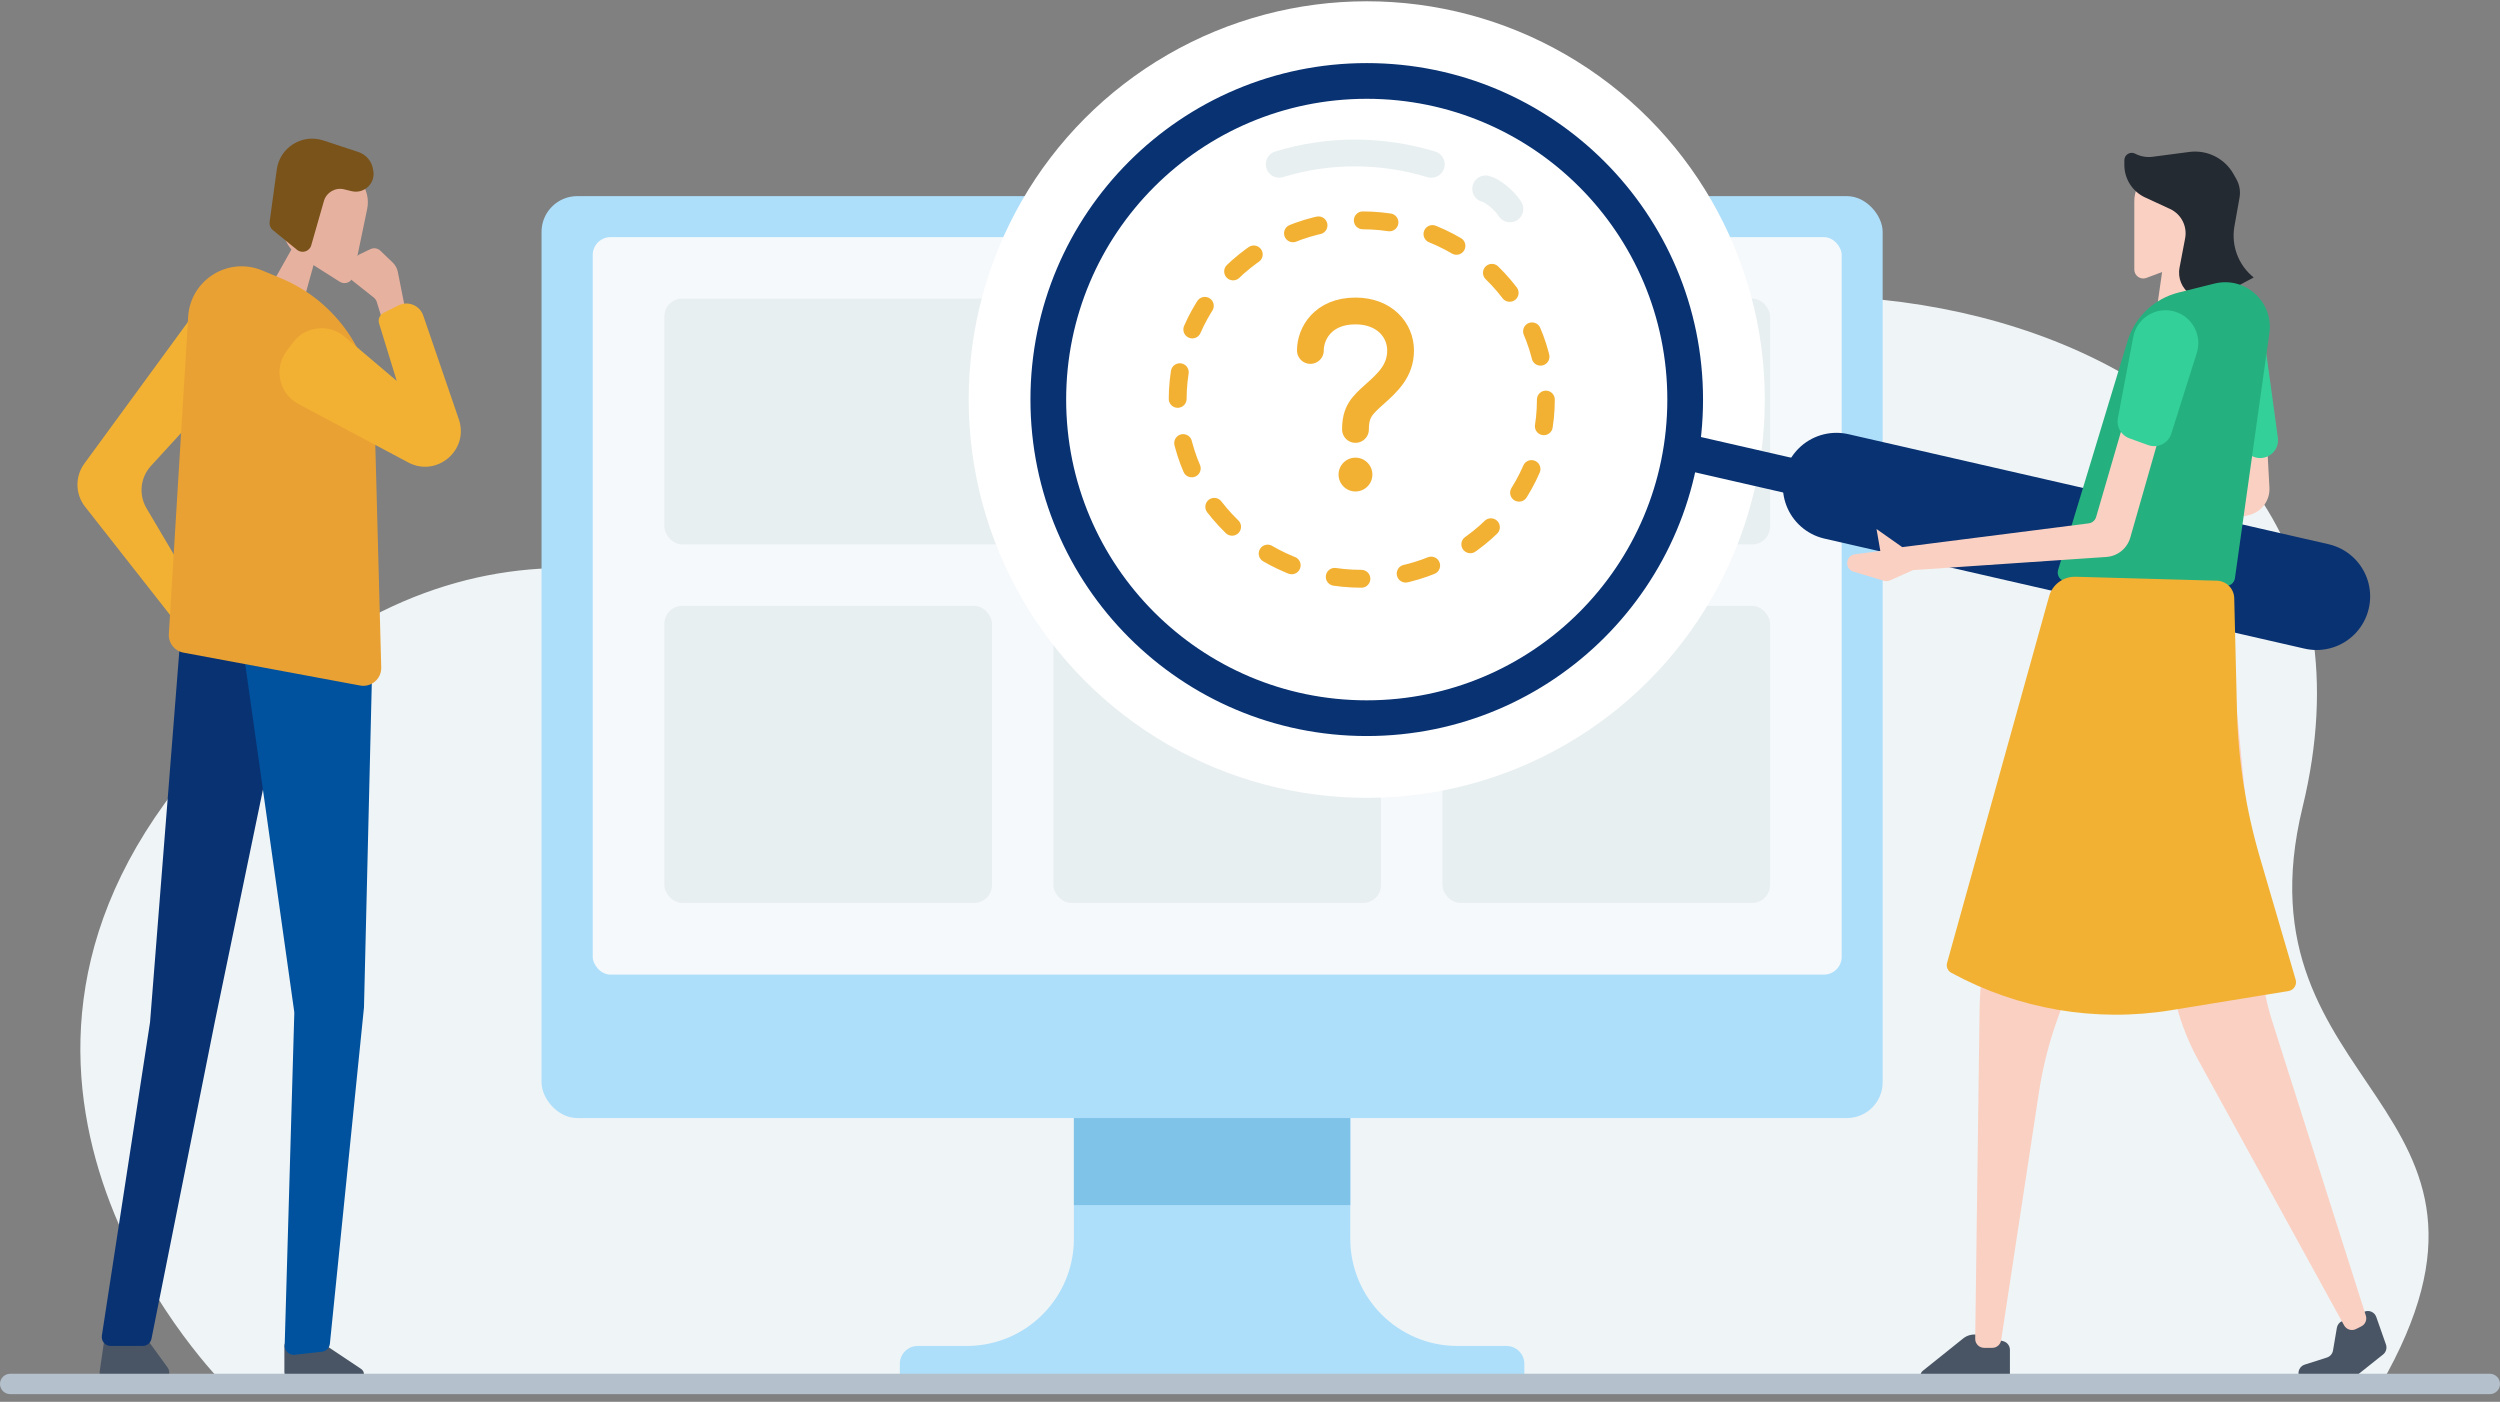 <svg width="280" height="157" viewBox="0 0 280 157" fill="none" xmlns="http://www.w3.org/2000/svg">
<rect x="0" y="0" width="280" height="157" fill="#808080" stroke="none"/>
<path d="M25.122 155.077C25.122 155.077 -7.178 123.045 19.659 88.365C43.47 57.595 71.231 59.699 91.6 72.186C100.274 77.504 132.68 73.146 161.018 47.035C191.188 19.238 271.885 32.892 257.885 90.422C250.09 122.453 284.908 123.367 266.614 155.145L25.121 155.077H25.122Z" fill="#EFF4F6"/>
<path d="M120.275 119.484H151.233V138.747C151.233 145.375 156.606 150.747 163.233 150.747H168.725C169.83 150.747 170.725 151.643 170.725 152.747V155.049H100.783V152.747C100.783 151.643 101.678 150.747 102.783 150.747H108.275C114.902 150.747 120.275 145.375 120.275 138.747V119.484Z" fill="#ADDFFB"/>
<path d="M151.233 134.972V118.91H120.275V134.972H151.233Z" fill="#80C3E9"/>
<rect x="60.653" y="21.967" width="150.204" height="103.253" rx="4" fill="#ADDFFB"/>
<rect x="66.385" y="26.556" width="139.884" height="82.603" rx="2" fill="#F5F9FB"/>
<rect x="74.412" y="33.44" width="123.832" height="27.534" rx="2" fill="#E8EFF1"/>
<rect x="74.412" y="67.857" width="36.691" height="33.27" rx="2" fill="#E8EFF1"/>
<rect x="117.982" y="67.857" width="36.691" height="33.27" rx="2" fill="#E8EFF1"/>
<rect x="161.553" y="67.857" width="36.691" height="33.27" rx="2" fill="#E8EFF1"/>
<path d="M267.227 150.587L266.143 147.5C265.952 146.956 265.343 146.686 264.812 146.91L262.326 147.957C262.011 148.089 261.786 148.374 261.729 148.711L261.296 151.258C261.233 151.627 260.97 151.93 260.614 152.044L258.128 152.837C257.714 152.97 257.432 153.355 257.432 153.79V153.861C257.432 154.413 257.88 154.861 258.432 154.861H261.538C262.443 154.861 263.321 154.554 264.029 153.991L266.907 151.701C267.24 151.436 267.368 150.989 267.227 150.587Z" fill="#495565"/>
<path d="M225.111 153.861V151.181C225.111 150.722 224.799 150.322 224.354 150.211L221.614 149.526C221.009 149.374 220.367 149.514 219.879 149.904L215.363 153.52C215.184 153.663 215.08 153.879 215.08 154.108C215.08 154.524 215.418 154.861 215.834 154.861H224.111C224.663 154.861 225.111 154.413 225.111 153.861Z" fill="#495565"/>
<path d="M253.316 38.831L249.127 40.013L249.844 54.374C249.855 54.595 249.792 54.814 249.666 54.995L246.959 58.892L251.895 57.685C253.296 57.342 254.255 56.049 254.176 54.607L253.316 38.831Z" fill="#FAD0C2"/>
<path d="M248.914 47.987C249.019 47.687 249.323 47.504 249.637 47.551C251.547 47.838 253.111 46.048 252.571 44.192L250.972 38.699C250.829 38.205 250.975 37.672 251.352 37.322C252.159 36.569 253.479 37.04 253.628 38.133L255.121 49.029C255.334 50.585 253.754 51.769 252.322 51.127L249.265 49.755C248.791 49.543 248.559 49.003 248.73 48.512L248.914 47.987Z" fill="#33D199"/>
<ellipse cx="153.075" cy="44.751" rx="44.581" ry="44.607" fill="white"/>
<path d="M146.763 39.252C146.763 37.361 148.168 34.829 151.814 34.829C155.066 34.829 156.865 36.97 156.865 39.252C156.865 41.533 155.422 42.842 153.979 44.131C152.536 45.419 151.814 46.111 151.814 48.097" stroke="#F2B133" stroke-width="3" stroke-linecap="round"/>
<ellipse cx="151.813" cy="53.151" rx="1.894" ry="1.895" fill="#F2B133"/>
<ellipse cx="152.518" cy="44.751" rx="20.619" ry="20.073" stroke="#F2B133" stroke-width="2" stroke-linecap="round" stroke-linejoin="round" stroke-dasharray="3 5"/>
<ellipse cx="153.075" cy="44.751" rx="35.665" ry="35.685" stroke="#093272" stroke-width="4" stroke-linecap="round" stroke-linejoin="round"/>
<path d="M160.309 18.41C154.815 16.741 148.88 16.678 143.268 18.401" stroke="#E8EFF1" stroke-width="3" stroke-linecap="round" stroke-linejoin="round"/>
<path d="M166.393 21.152C167.161 21.328 168.522 22.449 169.114 23.394" stroke="#E8EFF1" stroke-width="3" stroke-linecap="round" stroke-linejoin="round"/>
<path d="M188.447 50.528L207.854 54.973" stroke="#093272" stroke-width="4" stroke-linecap="round" stroke-linejoin="round"/>
<path d="M205.681 54.476L259.457 66.8" stroke="#093272" stroke-width="12" stroke-linecap="round" stroke-linejoin="round"/>
<path d="M240.394 31.128L245.442 29.234C246.956 28.666 247.959 27.218 247.959 25.601V24.012C247.959 21.139 245.63 18.811 242.758 18.811C240.706 18.811 239.043 20.474 239.043 22.526V30.192C239.043 30.89 239.74 31.373 240.394 31.128Z" fill="#FAD0C2"/>
<path d="M243.096 35.512L244.677 34.523C245.322 34.12 245.682 33.386 245.606 32.629L245.172 28.289L242.386 28.847L241.829 32.75L241.576 34.523C241.455 35.365 242.375 35.963 243.096 35.512Z" fill="#FAD0C2"/>
<path d="M241.095 17.559L245.201 17.017C247.203 16.753 249.165 17.735 250.155 19.495L250.478 20.07C250.831 20.698 250.955 21.428 250.828 22.137L250.258 25.333C249.871 27.499 250.7 29.703 252.417 31.077L248.463 33.172C246.24 34.35 243.641 32.432 244.112 29.96L244.735 26.688C244.992 25.336 244.295 23.981 243.045 23.404L240.251 22.113C238.835 21.459 237.928 20.042 237.928 18.482V17.942C237.928 17.323 238.586 16.924 239.135 17.211C239.737 17.526 240.422 17.648 241.095 17.559Z" fill="#242A32"/>
<path d="M230.486 113.99L242.944 79.587L244.058 66.763L230.126 67.878L222.585 105.105C222.041 107.788 221.749 110.517 221.712 113.255L221.224 149.945C221.216 150.502 221.666 150.958 222.224 150.958H223.138C223.632 150.958 224.052 150.597 224.126 150.109L228.36 122.34C228.793 119.494 229.506 116.697 230.486 113.99Z" fill="#FAD0C2"/>
<path d="M253.273 108.293C252.179 95.722 250.001 75.41 249.64 69.178C249.593 68.379 248.562 67.458 247.769 67.561L233.486 69.405C232.887 69.482 232.493 70.069 232.647 70.653L243.769 112.635C244.331 114.757 245.15 116.803 246.207 118.727L262.541 148.442C262.8 148.913 263.385 149.095 263.865 148.855L264.469 148.553C264.909 148.332 265.124 147.824 264.975 147.355L254.469 114.317C253.846 112.358 253.452 110.341 253.273 108.293Z" fill="#FAD0C2"/>
<path d="M248.006 31.762L243.998 32.765C241.27 33.447 239.1 35.512 238.284 38.203L230.507 63.836C230.315 64.467 230.776 65.108 231.436 65.126L249.294 65.623C249.803 65.637 250.241 65.266 250.312 64.762L254.171 37.309C254.664 33.797 251.446 30.902 248.006 31.762Z" fill="#25B07F"/>
<path d="M210.17 59.251L213.054 61.279L233.934 58.615C234.329 58.565 234.656 58.285 234.767 57.902L238.697 44.398L243.042 44.652L238.592 60.211C238.245 61.426 237.173 62.294 235.912 62.379L214.261 63.852L211.686 65.002C211.467 65.1 211.22 65.116 210.99 65.047L207.6 64.027C206.567 63.717 206.689 62.217 207.758 62.078L210.598 61.707L210.17 59.251Z" fill="#FAD0C2"/>
<path d="M238.488 49.091C237.564 48.757 237.019 47.802 237.202 46.837L238.925 37.738C239.311 35.703 241.302 34.389 243.325 34.834C245.433 35.298 246.689 37.471 246.038 39.53L243.182 48.574C242.839 49.657 241.664 50.238 240.596 49.852L238.488 49.091Z" fill="#33D199"/>
<path d="M248.29 65.037L232.471 64.597C231.093 64.559 229.867 65.464 229.498 66.792L218.072 107.846C217.952 108.276 218.145 108.733 218.537 108.947C226.048 113.047 234.712 114.523 243.157 113.144L256.316 110.994C256.909 110.897 257.284 110.303 257.115 109.726L253.096 95.988C251.535 90.653 250.676 85.137 250.541 79.579L250.234 66.988C250.208 65.924 249.354 65.067 248.29 65.037Z" fill="#F2B133"/>
<path d="M31.85 153.649V150.806C31.85 150.428 32.064 150.081 32.402 149.912L33.56 149.333C33.881 149.172 34.263 149.196 34.562 149.395L40.443 153.318C40.645 153.453 40.766 153.68 40.766 153.923C40.766 154.324 40.441 154.649 40.039 154.649H32.85C32.298 154.649 31.85 154.201 31.85 153.649Z" fill="#495565"/>
<path d="M11.167 153.591L11.687 150.015C11.758 149.524 12.18 149.159 12.676 149.159H15.354C15.675 149.159 15.975 149.312 16.163 149.571L18.762 153.147C19.243 153.808 18.771 154.735 17.954 154.735H12.156C11.547 154.735 11.079 154.194 11.167 153.591Z" fill="#495565"/>
<path d="M21.797 67.159C22.009 66.839 22.021 66.426 21.826 66.096L16.408 56.922C15.512 55.406 15.713 53.482 16.903 52.184L25.325 42.992C26.225 42.01 26.577 40.644 26.265 39.35L24.879 33.605C24.68 32.778 23.603 32.562 23.101 33.25L9.446 51.921C8.388 53.369 8.421 55.344 9.529 56.754L19.063 68.896C19.483 69.431 20.304 69.399 20.681 68.833L21.797 67.159Z" fill="#F2B133"/>
<path d="M38.049 31.554L33.492 28.671C32.126 27.806 31.439 26.185 31.768 24.601L32.091 23.046C32.676 20.233 35.43 18.428 38.242 19.013C40.251 19.431 41.541 21.399 41.123 23.408L39.562 30.913C39.42 31.597 38.639 31.928 38.049 31.554Z" fill="#E7B19F"/>
<path d="M32.003 34.766L30.95 33.227C30.521 32.599 30.485 31.781 30.857 31.118L32.992 27.315L35.322 28.943L34.27 32.743L33.792 34.469C33.565 35.288 32.483 35.468 32.003 34.766Z" fill="#E7B19F"/>
<path d="M40.135 17.024L36.214 15.73C33.839 14.947 31.337 16.51 30.998 18.987L30.197 24.859C30.15 25.204 30.286 25.549 30.556 25.769L33.266 27.978C33.822 28.432 34.661 28.168 34.859 27.478L36.277 22.52C36.556 21.544 37.557 20.963 38.544 21.206L39.373 21.409C40.815 21.764 42.124 20.474 41.791 19.027C41.67 18.096 41.026 17.318 40.135 17.024Z" fill="#79531A"/>
<path d="M16.804 114.503L20.091 72.844C20.125 72.415 20.428 72.056 20.845 71.952L31.977 69.168C32.692 68.989 33.348 69.619 33.199 70.341L24.048 114.503L16.965 149.942C16.871 150.41 16.461 150.746 15.984 150.746H12.397C11.784 150.746 11.315 150.2 11.408 149.594L16.804 114.503Z" fill="#093272"/>
<path d="M32.953 113.304L26.963 70.811C26.891 70.295 27.227 69.809 27.737 69.696L40.633 66.828C41.267 66.687 41.865 67.179 41.85 67.828L40.766 112.83L36.947 150.5C36.899 150.969 36.531 151.341 36.062 151.393L32.993 151.734C32.389 151.801 31.866 151.319 31.883 150.711L32.962 113.473C32.964 113.416 32.96 113.36 32.953 113.304Z" fill="#00529E"/>
<path d="M20.54 73.094L40.333 76.778C41.584 77.011 42.732 76.031 42.698 74.759L41.943 46.414C41.765 39.719 37.672 33.753 31.491 31.176L29.373 30.293C25.564 28.705 21.326 31.347 21.075 35.466L18.91 71.006C18.848 72.013 19.547 72.909 20.54 73.094Z" fill="#EAA133"/>
<path d="M44.558 30.456L45.451 34.966C45.544 35.435 45.389 35.918 45.042 36.245C44.295 36.952 43.066 36.629 42.763 35.646L42.198 33.816C42.139 33.623 42.022 33.452 41.863 33.326L39.489 31.448C39.123 31.158 39.006 30.652 39.208 30.231L39.825 28.943C39.924 28.737 40.09 28.572 40.295 28.473L41.483 27.905C41.858 27.725 42.306 27.797 42.606 28.084L43.979 29.4C44.276 29.684 44.478 30.053 44.558 30.456Z" fill="#E7B19F"/>
<path d="M45.726 51.795L33.423 45.247C31.264 44.098 30.633 41.297 32.091 39.332L32.796 38.381C34.173 36.525 36.83 36.218 38.593 37.711L44.436 42.662L42.456 36.223C42.312 35.755 42.527 35.253 42.964 35.034L44.62 34.206C45.703 33.664 47.014 34.2 47.406 35.345L51.389 46.964C52.566 50.398 48.93 53.499 45.726 51.795Z" fill="#F2B133"/>
<path d="M278.859 153.861H1.141C0.511 153.861 0 154.372 0 155.003C0 155.633 0.511 156.144 1.141 156.144H278.859C279.489 156.144 280 155.633 280 155.003C280 154.372 279.489 153.861 278.859 153.861Z" fill="#B4C0CC"/>
</svg>
